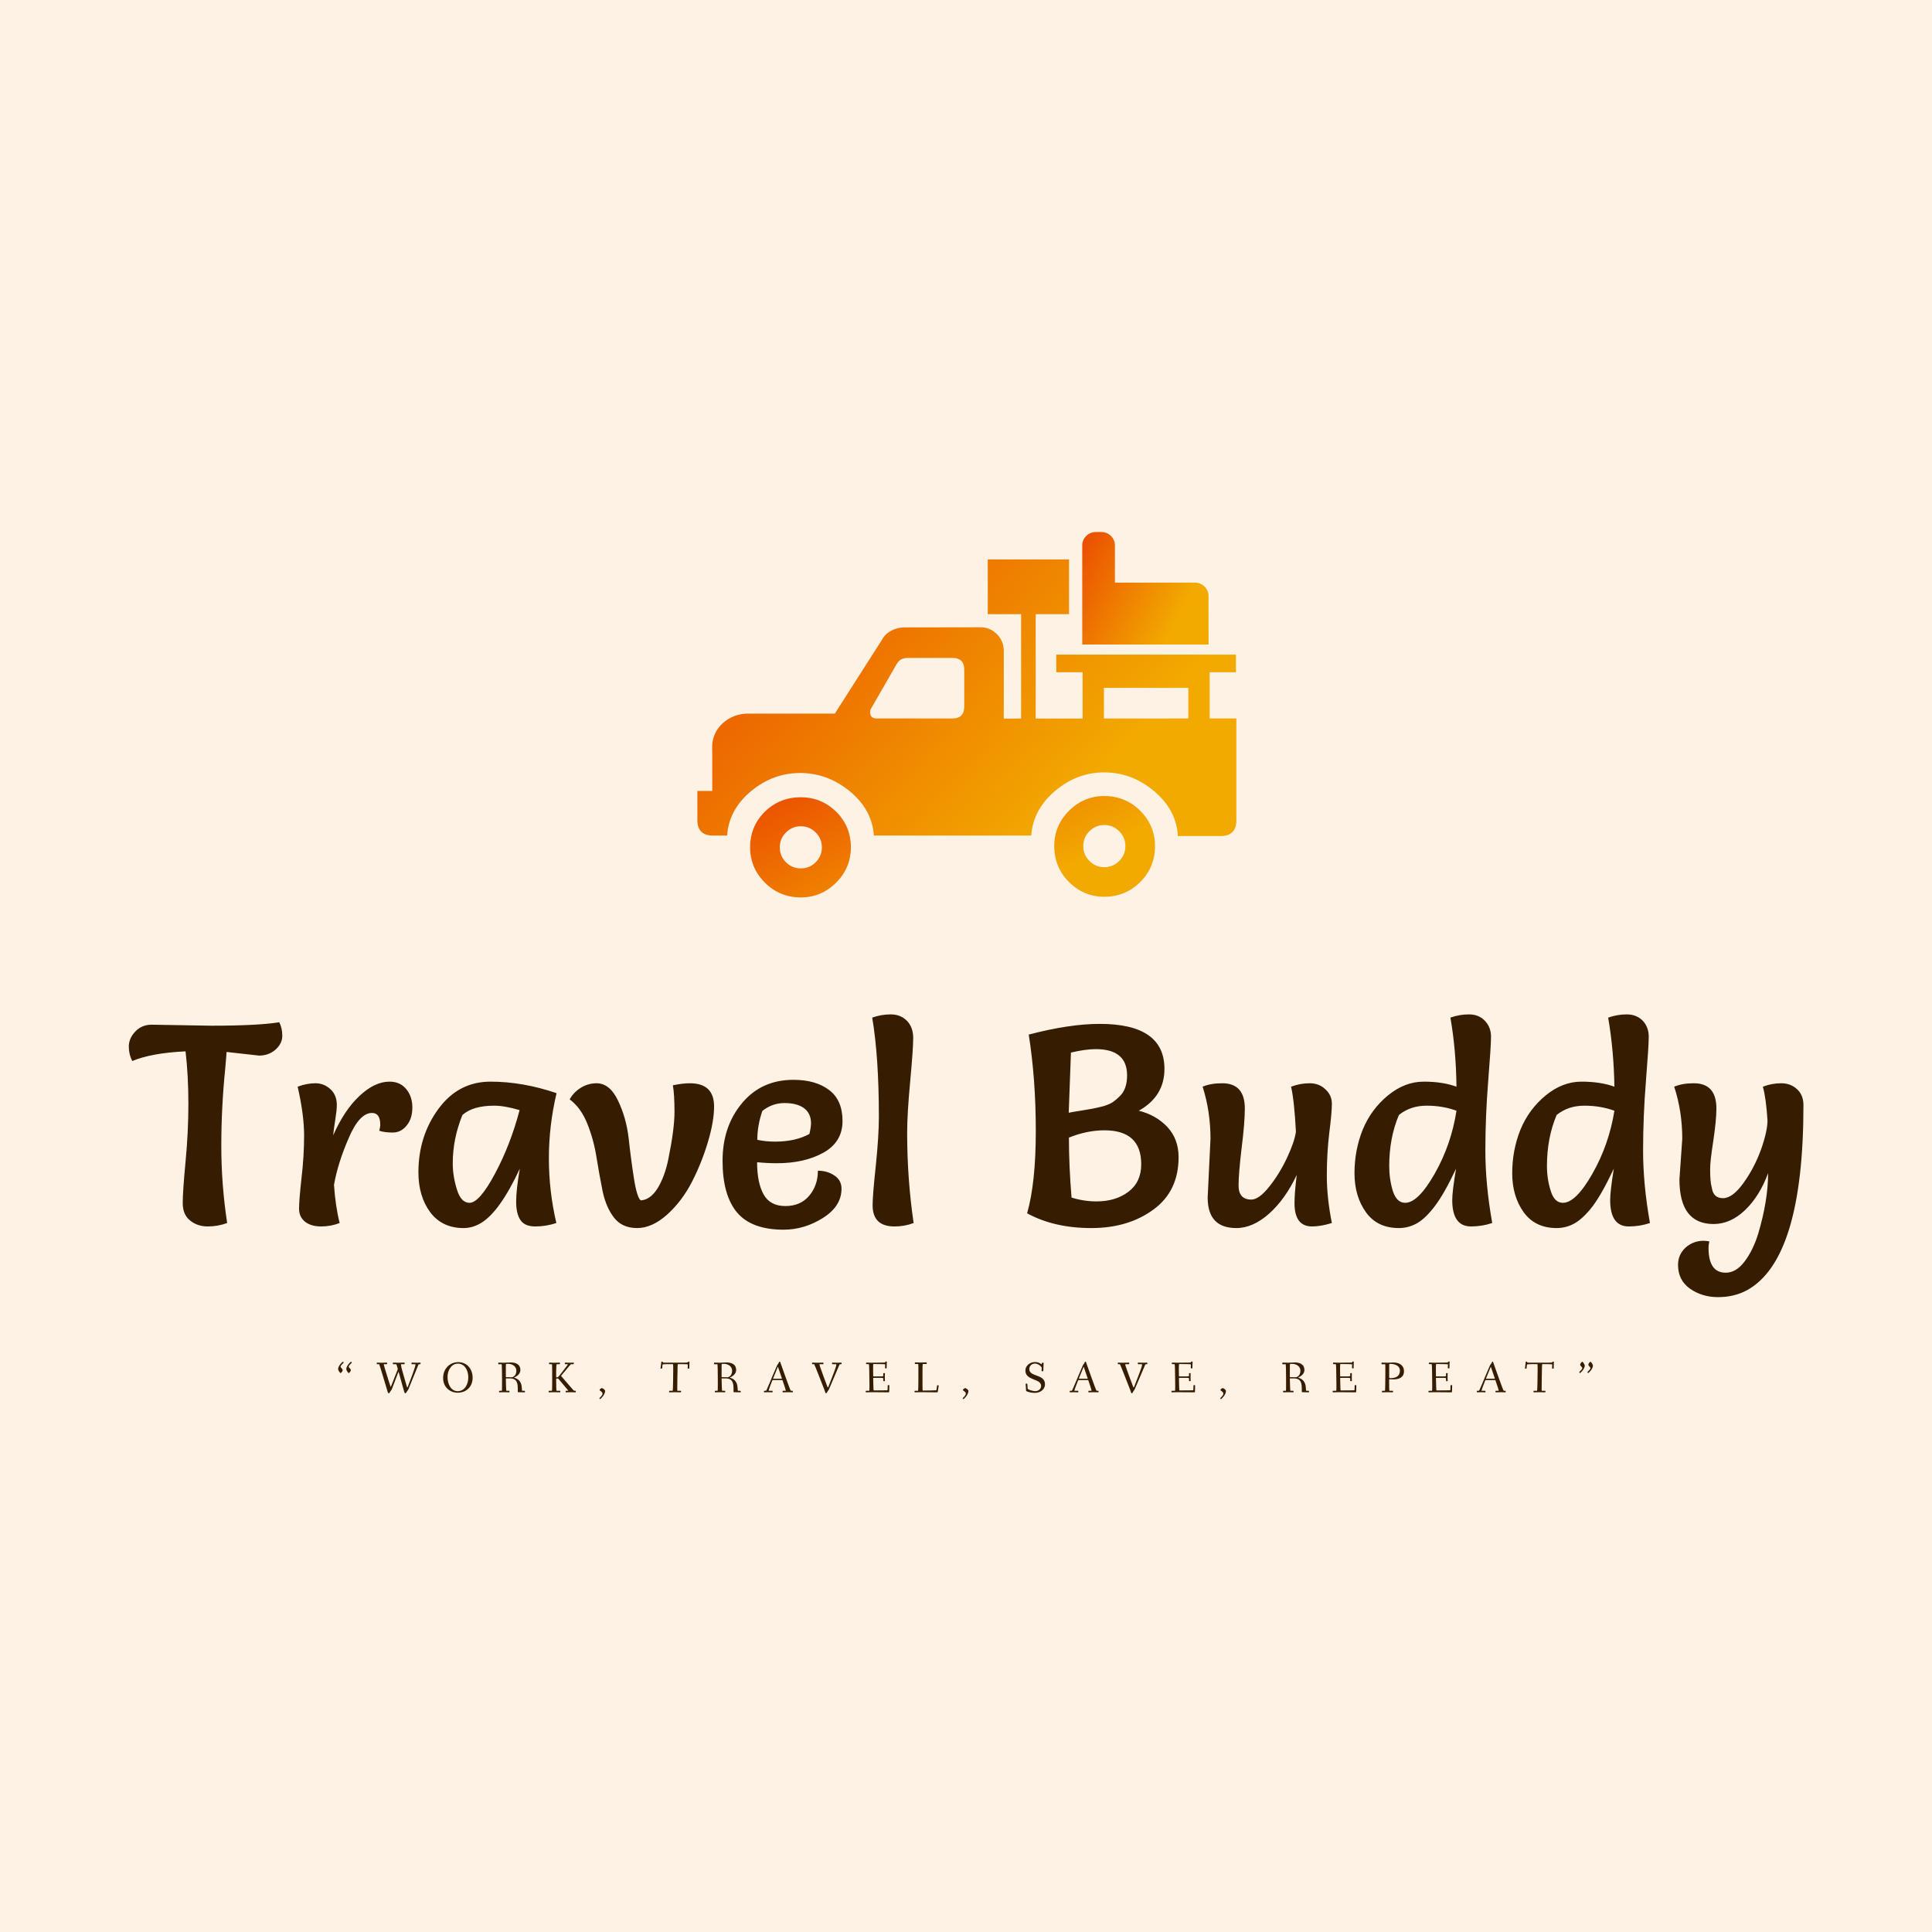 <svg data-v-fde0c5aa="" xmlns="http://www.w3.org/2000/svg" viewBox="0 0 300 300" class="iconAboveSlogan"><!----><defs data-v-fde0c5aa=""><!----></defs><rect data-v-fde0c5aa="" fill="#FEF2E5" x="0" y="0" width="300px" height="300px" class="logo-background-square"></rect><defs data-v-fde0c5aa=""><!----></defs><g data-v-fde0c5aa="" id="6413f501-a5b9-45ca-9326-205e8d7712f8" fill="#361C00" transform="matrix(3.136,0,0,3.136,19.781,147.667)"><path d="M1.20 3.65L1.20 3.65L4.16 3.70L4.16 3.70Q6.45 3.70 7.52 3.53L7.52 3.53L7.52 3.53Q7.67 3.82 7.67 4.20L7.67 4.20L7.67 4.20Q7.67 4.58 7.34 4.88L7.34 4.88L7.34 4.88Q7 5.18 6.52 5.18L6.52 5.18L4.91 5.00L4.91 5.00Q4.91 5.10 4.84 5.87L4.84 5.87L4.84 5.87Q4.65 7.76 4.65 9.66L4.65 9.66L4.65 9.66Q4.65 11.56 4.94 13.47L4.94 13.47L4.94 13.47Q4.48 13.64 3.98 13.64L3.98 13.64L3.98 13.64Q3.47 13.64 3.11 13.35L3.11 13.35L3.11 13.35Q2.74 13.06 2.74 12.48L2.74 12.48L2.74 12.48Q2.74 11.90 2.88 10.43L2.88 10.43L2.88 10.43Q3.02 8.96 3.02 7.57L3.02 7.57L3.02 7.57Q3.02 6.17 2.88 4.97L2.88 4.97L2.88 4.97Q1.19 5.05 0.24 5.45L0.24 5.45L0.24 5.45Q0.07 5.12 0.07 4.73L0.07 4.73L0.07 4.73Q0.07 4.33 0.39 3.99L0.39 3.99L0.39 3.99Q0.71 3.65 1.20 3.65ZM10.51 13.47L10.51 13.47Q10.08 13.64 9.59 13.64L9.59 13.64L9.59 13.64Q9.10 13.64 8.80 13.41L8.80 13.41L8.80 13.41Q8.50 13.17 8.50 12.76L8.50 12.76L8.50 12.76Q8.50 12.35 8.62 11.26L8.62 11.26L8.62 11.26Q8.75 10.16 8.75 9.14L8.75 9.14L8.75 9.14Q8.75 8.11 8.43 6.72L8.43 6.72L8.43 6.72Q8.88 6.55 9.31 6.55L9.31 6.55L9.31 6.55Q9.74 6.55 10.06 6.85L10.06 6.85L10.06 6.85Q10.37 7.14 10.37 7.63L10.37 7.63L10.37 7.63Q10.37 7.88 10.29 8.38L10.29 8.38L10.29 8.38Q10.21 8.88 10.19 9.13L10.19 9.13L10.19 9.13Q10.74 7.88 11.49 7.18L11.49 7.18L11.49 7.18Q12.24 6.47 12.98 6.47L12.98 6.47L12.98 6.47Q13.50 6.47 13.80 6.83L13.80 6.83L13.80 6.83Q14.11 7.20 14.11 7.75L14.11 7.75L14.11 7.75Q14.11 8.30 13.83 8.64L13.83 8.64L13.83 8.64Q13.55 8.99 13.14 8.99L13.14 8.99L13.14 8.99Q12.73 8.99 12.47 8.90L12.47 8.90L12.47 8.90Q12.52 8.74 12.52 8.60L12.52 8.60L12.52 8.60Q12.52 8.02 12.11 8.02L12.11 8.02L12.11 8.02Q11.49 8.02 10.96 9.26L10.96 9.26L10.96 9.26Q10.42 10.50 10.23 11.58L10.23 11.58L10.23 11.58Q10.30 12.63 10.51 13.47L10.51 13.47ZM21.25 7.04L21.25 7.04L21.25 7.04Q20.87 8.65 20.87 10.27L20.87 10.27L20.87 10.27Q20.87 11.89 21.24 13.47L21.24 13.47L21.24 13.47Q20.73 13.64 20.20 13.64L20.20 13.64L20.20 13.64Q19.67 13.64 19.46 13.32L19.46 13.32L19.46 13.32Q19.25 13.01 19.25 12.41L19.25 12.41L19.25 12.41Q19.25 11.82 19.43 10.78L19.43 10.78L19.43 10.78Q18.44 12.91 17.51 13.47L17.51 13.47L17.51 13.47Q17.09 13.72 16.65 13.72L16.65 13.72L16.65 13.72Q15.58 13.72 14.99 12.93L14.99 12.93L14.99 12.93Q14.41 12.14 14.41 10.96L14.41 10.96L14.41 10.96Q14.41 9.17 15.40 7.82L15.40 7.82L15.40 7.82Q16.39 6.47 17.98 6.47L17.98 6.47L17.98 6.47Q19.57 6.47 21.25 7.04ZM19.42 7.88L19.42 7.88L19.42 7.88Q18.68 7.66 18.16 7.66L18.16 7.66L18.16 7.66Q17.11 7.66 16.59 8.12L16.59 8.12L16.59 8.12Q16.11 9.30 16.11 10.51L16.11 10.51L16.11 10.51Q16.11 11.16 16.32 11.82L16.32 11.82L16.32 11.82Q16.52 12.47 16.94 12.47L16.94 12.47L16.94 12.47Q17.43 12.47 18.20 11.03L18.20 11.03L18.20 11.03Q18.97 9.59 19.42 7.88ZM27.96 11.42L27.96 11.42L27.96 11.42Q27.47 12.38 26.73 13.05L26.73 13.05L26.73 13.05Q25.98 13.72 25.24 13.72L25.24 13.72L25.24 13.72Q24.50 13.72 24.10 13.21L24.10 13.21L24.10 13.21Q23.70 12.70 23.53 11.89L23.53 11.89L23.53 11.89Q23.37 11.09 23.23 10.23L23.23 10.23L23.23 10.23Q23.10 9.38 22.78 8.57L22.78 8.57L22.78 8.57Q22.46 7.76 21.90 7.35L21.90 7.35L21.90 7.35Q22.08 7.01 22.44 6.78L22.44 6.78L22.44 6.78Q22.81 6.55 23.23 6.55L23.23 6.55L23.23 6.55Q23.88 6.55 24.29 7.40L24.29 7.40L24.29 7.40Q24.70 8.25 24.82 9.27L24.82 9.27L24.82 9.27Q24.93 10.29 25.08 11.25L25.08 11.25L25.08 11.25Q25.23 12.21 25.42 12.35L25.42 12.35L25.42 12.35Q25.90 12.32 26.26 11.74L26.26 11.74L26.26 11.74Q26.61 11.16 26.78 10.33L26.78 10.33L26.78 10.33Q27.09 8.82 27.09 7.97L27.09 7.97L27.09 7.97Q27.09 7.11 27.01 6.65L27.01 6.65L27.01 6.65Q27.50 6.55 27.85 6.55L27.85 6.55L27.85 6.55Q29.05 6.55 29.05 7.70L29.05 7.70L29.05 7.70Q29.05 8.43 28.75 9.44L28.75 9.44L28.75 9.44Q28.45 10.46 27.96 11.42ZM31.18 10.46L31.18 10.46L31.18 10.46Q31.18 11.47 31.50 12.05L31.50 12.05L31.50 12.05Q31.82 12.63 32.58 12.63L32.58 12.63L32.58 12.63Q33.33 12.63 33.76 12.12L33.76 12.12L33.76 12.12Q34.19 11.61 34.19 10.88L34.19 10.88L34.19 10.88Q34.66 10.88 35.01 11.12L35.01 11.12L35.01 11.12Q35.36 11.35 35.36 11.77L35.36 11.77L35.36 11.77Q35.36 12.64 34.44 13.22L34.44 13.22L34.44 13.22Q33.52 13.80 32.49 13.80L32.49 13.80L32.49 13.80Q30.90 13.80 30.18 12.94L30.18 12.94L30.18 12.94Q29.47 12.08 29.47 10.39L29.47 10.39L29.47 10.39Q29.47 8.69 30.43 7.54L30.43 7.54L30.43 7.54Q31.39 6.38 32.98 6.38L32.98 6.38L32.98 6.38Q34.08 6.38 34.74 6.88L34.74 6.88L34.74 6.88Q35.41 7.38 35.41 8.42L35.41 8.42L35.41 8.42Q35.41 9.46 34.46 9.99L34.46 9.99L34.46 9.99Q33.52 10.51 32.16 10.51L32.16 10.51L32.16 10.51Q31.68 10.51 31.18 10.46ZM31.19 9.35L31.19 9.35L31.19 9.35Q31.61 9.44 32.07 9.44L32.07 9.44L32.07 9.44Q33.08 9.44 33.77 9.06L33.77 9.06L33.77 9.06Q33.85 8.72 33.85 8.53L33.85 8.53L33.85 8.53Q33.85 8.04 33.50 7.78L33.50 7.78L33.50 7.78Q33.15 7.53 32.54 7.53L32.54 7.53L32.54 7.53Q31.93 7.53 31.44 7.92L31.44 7.92L31.44 7.92Q31.19 8.65 31.19 9.35ZM36.88 3.30L36.88 3.30L36.88 3.30Q37.32 3.14 37.80 3.14L37.80 3.14L37.80 3.14Q38.28 3.14 38.59 3.45L38.59 3.45L38.59 3.45Q38.91 3.77 38.91 4.31L38.91 4.31L38.91 4.31Q38.91 4.84 38.76 6.46L38.76 6.46L38.76 6.46Q38.61 8.08 38.61 9.00L38.61 9.00L38.61 9.00Q38.61 11.28 38.93 13.47L38.93 13.47L38.93 13.47Q38.49 13.64 37.98 13.64L37.98 13.64L37.98 13.64Q36.90 13.64 36.90 12.59L36.90 12.59L36.90 12.59Q36.90 12.08 37.06 10.61L37.06 10.61L37.06 10.61Q37.21 9.13 37.21 8.23L37.21 8.23L37.21 8.23Q37.21 5.25 36.88 3.30ZM44.63 4.14L44.63 4.14L44.63 4.14Q46.65 3.61 48.15 3.61L48.15 3.61L48.15 3.61Q51.35 3.61 51.35 5.84L51.35 5.84L51.35 5.84Q51.35 7.20 50.08 7.91L50.08 7.91L50.08 7.91Q50.93 8.12 51.49 8.71L51.49 8.71L51.49 8.71Q52.05 9.31 52.05 10.21L52.05 10.21L52.05 10.21Q52.05 11.89 50.81 12.80L50.81 12.80L50.81 12.80Q49.56 13.72 47.73 13.72L47.73 13.72L47.73 13.72Q45.89 13.72 44.55 12.99L44.55 12.99L44.55 12.99Q44.98 11.48 44.98 8.91L44.98 8.91L44.98 8.91Q44.98 6.34 44.63 4.14ZM46.75 12.21L46.75 12.21L46.75 12.21Q47.36 12.40 47.98 12.40L47.98 12.40L47.98 12.40Q48.94 12.40 49.57 11.92L49.57 11.92L49.57 11.92Q50.20 11.44 50.20 10.56L50.20 10.56L50.20 10.56Q50.20 8.88 48.38 8.88L48.38 8.88L48.38 8.88Q47.52 8.88 46.62 9.24L46.62 9.24L46.62 9.24Q46.62 10.65 46.75 12.21ZM46.61 8.01L46.61 8.01L46.61 8.01Q46.80 7.97 47.19 7.91L47.19 7.91L47.19 7.91Q47.57 7.85 47.78 7.81L47.78 7.81L47.78 7.81Q47.99 7.77 48.31 7.69L48.31 7.69L48.31 7.69Q48.62 7.60 48.80 7.48L48.80 7.48L48.80 7.48Q48.97 7.36 49.15 7.18L49.15 7.18L49.15 7.18Q49.50 6.83 49.50 6.16L49.50 6.16L49.50 6.16Q49.50 4.86 47.95 4.86L47.95 4.86L47.95 4.86Q47.45 4.86 46.72 5.03L46.72 5.03L46.72 5.03Q46.61 7.90 46.61 8.01ZM53.49 12.21L53.49 12.21L53.63 9.30L53.63 9.30Q53.63 7.94 53.24 6.72L53.24 6.72L53.24 6.72Q53.63 6.55 54.21 6.55L54.21 6.55L54.21 6.55Q55.33 6.55 55.33 7.80L55.33 7.80L55.33 7.80Q55.33 8.50 55.17 9.77L55.17 9.77L55.17 9.77Q55.02 11.03 55.02 11.61L55.02 11.61L55.02 11.61Q55.02 12.31 55.65 12.31L55.65 12.31L55.65 12.31Q56.03 12.31 56.54 11.67L56.54 11.67L56.54 11.67Q57.05 11.03 57.42 10.24L57.42 10.24L57.42 10.24Q57.79 9.45 57.86 8.95L57.86 8.95L57.86 8.95Q57.78 7.41 57.62 6.72L57.62 6.72L57.62 6.72Q58.07 6.55 58.54 6.55L58.54 6.55L58.54 6.55Q59.01 6.55 59.32 6.85L59.32 6.85L59.32 6.85Q59.64 7.14 59.64 7.57L59.64 7.57L59.64 7.57Q59.64 8.01 59.51 9.02L59.51 9.02L59.51 9.02Q59.39 10.02 59.39 11.12L59.39 11.12L59.39 11.12Q59.39 12.22 59.64 13.47L59.64 13.47L59.64 13.47Q59.09 13.64 58.66 13.64L58.66 13.64L58.66 13.64Q57.79 13.64 57.79 12.49L57.79 12.49L57.79 12.49Q57.79 11.98 57.90 11.09L57.90 11.09L57.90 11.09Q57.34 12.28 56.54 13.00L56.54 13.00L56.54 13.00Q55.73 13.72 54.91 13.72L54.91 13.72L54.91 13.72Q53.49 13.72 53.49 12.21ZM65.51 3.30L65.51 3.30L65.51 3.30Q65.95 3.14 66.43 3.14L66.43 3.14L66.43 3.14Q66.91 3.14 67.21 3.45L67.21 3.45L67.21 3.45Q67.52 3.77 67.52 4.24L67.52 4.24L67.52 4.24Q67.52 4.70 67.38 6.45L67.38 6.45L67.38 6.45Q67.24 8.19 67.24 9.88L67.24 9.88L67.24 9.88Q67.24 11.56 67.58 13.47L67.58 13.47L67.58 13.47Q67.07 13.64 66.53 13.64L66.53 13.64L66.53 13.64Q65.60 13.64 65.60 12.33L65.60 12.33L65.60 12.33Q65.60 11.90 65.79 10.78L65.79 10.78L65.79 10.78Q65.20 12.03 64.74 12.63L64.74 12.63L64.74 12.63Q64.29 13.23 63.86 13.48L63.86 13.48L63.86 13.48Q63.43 13.72 62.96 13.72L62.96 13.72L62.96 13.72Q61.89 13.72 61.33 12.94L61.33 12.94L61.33 12.94Q60.76 12.15 60.76 11.00L60.76 11.00L60.76 11.00Q60.76 9.86 61.17 8.84L61.17 8.84L61.17 8.84Q61.59 7.83 62.42 7.15L62.42 7.15L62.42 7.15Q63.25 6.47 64.19 6.47L64.19 6.47L64.19 6.47Q65.13 6.47 65.81 6.72L65.81 6.72L65.81 6.72Q65.79 4.91 65.51 3.30ZM65.81 7.91L65.81 7.91L65.81 7.91Q65.13 7.66 64.33 7.66L64.33 7.66L64.33 7.66Q63.53 7.66 62.96 8.12L62.96 8.12L62.96 8.12Q62.48 9.25 62.48 10.65L62.48 10.65L62.48 10.65Q62.48 11.30 62.66 11.89L62.66 11.89L62.66 11.89Q62.85 12.47 63.27 12.47L63.27 12.47L63.27 12.47Q63.91 12.47 64.73 11.03L64.73 11.03L64.73 11.03Q65.55 9.59 65.81 7.91ZM73.32 3.30L73.32 3.30L73.32 3.30Q73.77 3.14 74.24 3.14L74.24 3.14L74.24 3.14Q74.72 3.14 75.03 3.45L75.03 3.45L75.03 3.45Q75.33 3.77 75.33 4.24L75.33 4.24L75.33 4.24Q75.33 4.70 75.19 6.45L75.19 6.45L75.19 6.45Q75.05 8.19 75.05 9.88L75.05 9.88L75.05 9.88Q75.05 11.56 75.39 13.47L75.39 13.47L75.39 13.47Q74.89 13.64 74.34 13.64L74.34 13.64L74.34 13.64Q73.42 13.64 73.42 12.33L73.42 12.33L73.42 12.33Q73.42 11.90 73.60 10.78L73.60 10.78L73.60 10.78Q73.01 12.03 72.56 12.63L72.56 12.63L72.56 12.63Q72.10 13.23 71.67 13.48L71.67 13.48L71.67 13.48Q71.25 13.72 70.77 13.72L70.77 13.72L70.77 13.72Q69.71 13.72 69.14 12.94L69.14 12.94L69.14 12.94Q68.57 12.15 68.57 11.00L68.57 11.00L68.57 11.00Q68.57 9.86 68.98 8.84L68.98 8.84L68.98 8.84Q69.40 7.83 70.23 7.15L70.23 7.15L70.23 7.15Q71.06 6.47 72.00 6.47L72.00 6.47L72.00 6.47Q72.94 6.47 73.63 6.72L73.63 6.72L73.63 6.72Q73.60 4.91 73.32 3.30ZM73.63 7.91L73.63 7.91L73.63 7.91Q72.94 7.66 72.14 7.66L72.14 7.66L72.14 7.66Q71.34 7.66 70.77 8.12L70.77 8.12L70.77 8.12Q70.29 9.25 70.29 10.65L70.29 10.65L70.29 10.65Q70.29 11.30 70.48 11.89L70.48 11.89L70.48 11.89Q70.66 12.47 71.08 12.47L71.08 12.47L71.08 12.47Q71.72 12.47 72.54 11.03L72.54 11.03L72.54 11.03Q73.36 9.59 73.63 7.91ZM76.85 11.31L76.85 11.31L76.99 9.30L76.99 9.30Q76.99 7.94 76.59 6.72L76.59 6.72L76.59 6.72Q76.99 6.55 77.56 6.55L77.56 6.55L77.56 6.55Q78.68 6.55 78.68 7.80L78.68 7.80L78.68 7.80Q78.68 8.36 78.53 9.38L78.53 9.38L78.53 9.38Q78.37 10.40 78.37 10.79L78.37 10.79L78.37 10.79Q78.37 11.17 78.39 11.35L78.39 11.35L78.39 11.35Q78.40 11.52 78.46 11.76L78.46 11.76L78.46 11.76Q78.54 12.24 79.01 12.24L79.01 12.24L79.01 12.24Q79.48 12.24 80.02 11.49L80.02 11.49L80.02 11.49Q80.56 10.74 80.89 9.83L80.89 9.83L80.89 9.83Q81.21 8.92 81.21 8.39L81.21 8.39L81.21 8.39Q81.14 7.28 80.98 6.72L80.98 6.72L80.98 6.72Q81.42 6.55 81.89 6.55L81.89 6.55L81.89 6.55Q82.36 6.55 82.68 6.85L82.68 6.85L82.68 6.85Q82.99 7.14 82.99 7.63L82.99 7.63L82.99 7.63Q82.99 15.27 80.19 16.80L80.19 16.80L80.19 16.80Q79.56 17.14 78.76 17.14L78.76 17.14L78.76 17.14Q77.97 17.14 77.37 16.72L77.37 16.72L77.37 16.72Q76.78 16.30 76.78 15.54L76.78 15.54L76.78 15.54Q76.78 15.04 77.15 14.69L77.15 14.69L77.15 14.69Q77.53 14.35 78.05 14.35L78.05 14.35L78.05 14.35Q78.16 14.35 78.33 14.38L78.33 14.38L78.33 14.38Q78.29 14.56 78.29 14.70L78.29 14.70L78.29 14.70Q78.29 15.93 79.14 15.93L79.14 15.93L79.14 15.93Q79.66 15.93 80.08 15.37L80.08 15.37L80.08 15.37Q80.50 14.81 80.75 14.00L80.75 14.00L80.75 14.00Q81.24 12.35 81.24 11.00L81.24 11.00L81.24 11.00Q80.82 12.14 80.10 12.83L80.10 12.83L80.10 12.83Q79.38 13.52 78.54 13.52L78.54 13.52L78.54 13.52Q76.85 13.52 76.85 11.31Z"></path></g><defs data-v-fde0c5aa=""><linearGradient data-v-fde0c5aa="" gradientTransform="rotate(25)" id="76093307-dd99-48c7-aa1e-ec0ce1c0ceda" x1="0%" y1="0%" x2="100%" y2="0%"><stop data-v-fde0c5aa="" offset="0%" stop-color="#EB4C00" stop-opacity="1"></stop><stop data-v-fde0c5aa="" offset="100%" stop-color="#F2A900" stop-opacity="1"></stop></linearGradient></defs><g data-v-fde0c5aa="" id="2300d1ab-e566-49b0-931c-96752441fc39" stroke="none" fill="url(#76093307-dd99-48c7-aa1e-ec0ce1c0ceda)" transform="matrix(0.837,0,0,0.837,397.889,-158.62)"><path d="M-263.837 339.924c-1.815-1.815-4.061-2.736-6.664-2.736-2.531 0-4.735.921-6.554 2.736-1.819 1.811-2.738 4.012-2.738 6.554 0 2.614.919 4.856 2.738 6.667 1.818 1.811 4.022 2.732 6.554 2.732 2.604 0 4.849-.922 6.664-2.732 1.818-1.811 2.738-4.053 2.738-6.667 0-2.542-.92-4.744-2.738-6.554zm-3.905 9.31c-.77.768-1.687 1.152-2.759 1.152s-1.995-.385-2.762-1.152c-.766-.766-1.146-1.682-1.146-2.757 0-1.065.381-1.99 1.146-2.758.767-.761 1.689-1.152 2.762-1.152s1.989.392 2.759 1.152c.768.768 1.146 1.692 1.146 2.758-.001 1.076-.379 1.992-1.146 2.757zM-320.26 340.088c-1.811-1.774-4.013-2.675-6.547-2.675-2.605 0-4.848.9-6.669 2.675-1.816 1.791-2.74 4.013-2.74 6.61 0 2.536.921 4.744 2.74 6.555 1.816 1.82 4.059 2.747 6.669 2.747 2.534 0 4.741-.927 6.551-2.742 1.816-1.815 2.737-4.018 2.737-6.56 0-2.597-.92-4.825-2.741-6.61zm-3.791 9.385c-.762.766-1.683 1.137-2.755 1.137-1.075 0-1.993-.371-2.759-1.137-.767-.772-1.148-1.688-1.148-2.774 0-1.063.381-1.979 1.148-2.747.766-.766 1.685-1.157 2.759-1.157 1.073 0 1.994.392 2.755 1.157.767.768 1.149 1.684 1.149 2.747 0 1.085-.383 2.001-1.149 2.774z"></path><path d="M-250.958 322.794v-8.57h4.867v-3.273h-33.327v3.273h4.883v8.588l-8.695.005v-19.362h6.184v-10.166h-15.078v10.166h6.183v19.363l-3.212.003v-12.74c-.052-1.138-.463-2.109-1.261-2.908-.854-.864-1.865-1.292-3.035-1.292l-14.178.023c-1.536 0-3.292.771-4.062 2.197l-8.807 13.792h-16.094c-3.681 0-6.665 2.742-6.665 6.133v.982h.015V336.246H-346v5.405c0 1.909.96 2.871 2.876 2.871h2.641c.229-3.215 1.708-5.957 4.424-8.221 2.722-2.252 5.764-3.384 9.136-3.384 3.37 0 6.433 1.132 9.194 3.384 2.757 2.264 4.249 5.006 4.48 8.221h29.189c.227-3.215 1.706-5.979 4.42-8.276 2.723-2.301 5.764-3.442 9.138-3.442 3.371 0 6.433 1.142 9.192 3.442 2.659 2.217 4.128 4.87 4.436 7.938v.365l.008.062h7.941c1.942 0 2.917-.976 2.917-2.915v-18.903l-4.95.001zm-45.535-2.183c0 1.456-.726 2.187-2.187 2.187h-14.075c-.791 0-1.191-.396-1.191-1.184 0-.277.069-.498.198-.693l4.769-8.293c.514-.818 1.178-1.062 2.099-1.062h8.2c1.461 0 2.187.73 2.187 2.184v6.861zm41.572 2.187l-15.651.01v-5.682h15.651v5.672z"></path><path d="M-251.173 300.078c0-1.371-1.128-2.481-2.518-2.481H-254.727l-13.807.001v-6.91c0-1.372-1.127-2.48-2.518-2.48h-1.027c-1.39 0-2.518 1.109-2.518 2.48l.003 18.395h23.433l-.012-9.005z"></path></g><defs data-v-fde0c5aa=""><!----></defs><g data-v-fde0c5aa="" id="d5dd05da-91e5-4cc1-a93e-5e8801bbf47b" fill="#361C00" transform="matrix(0.49,0,0,0.49,52.314,209.988)"><path d="M0.38 5.32C0.38 5.68 0.98 6.57 1.13 6.57C1.37 6.57 1.83 5.95 1.83 5.64C1.83 5.24 1.16 4.87 1.16 4.55C1.16 4.12 2.14 3.33 2.14 3.28C2.14 3.15 1.95 2.98 1.88 2.98C1.74 2.98 0.38 4.30 0.38 5.32ZM2.97 5.32C2.97 5.68 3.57 6.57 3.72 6.57C3.96 6.57 4.42 5.95 4.42 5.64C4.42 5.24 3.75 4.87 3.75 4.55C3.75 4.12 4.73 3.33 4.73 3.28C4.73 3.15 4.54 2.98 4.47 2.98C4.33 2.98 2.97 4.30 2.97 5.32ZM12.61 3.51C12.61 3.75 12.73 3.77 12.89 3.77L13.40 3.77C13.48 3.77 15.62 10.99 15.65 11.07C16.00 12.14 16.11 12.99 16.42 12.99C16.65 12.99 16.74 12.67 17.02 12.26C17.18 12.05 17.28 12.01 17.42 11.66L19.40 6.45C19.47 6.29 19.50 6.20 19.53 6.20C19.56 6.20 19.59 6.29 19.63 6.45C20.23 8.51 20.90 11.03 20.92 11.07C21.27 12.14 21.38 12.99 21.69 12.99C21.91 12.99 22.01 12.67 22.29 12.26C22.44 12.05 22.54 12.01 22.68 11.66L25.77 4.06C25.87 3.81 25.87 3.77 26.24 3.77C26.47 3.77 26.53 3.71 26.53 3.53C26.53 3.32 26.49 3.26 26.29 3.26C26.15 3.26 25.84 3.30 25.34 3.30C24.60 3.30 24.09 3.26 23.90 3.26C23.72 3.26 23.62 3.28 23.62 3.51C23.62 3.75 23.73 3.77 23.90 3.77L24.81 3.77C24.88 3.77 24.89 3.81 24.89 3.95C24.89 4.63 23.30 8.72 22.58 10.63C22.44 10.99 22.37 11.17 22.33 11.17C22.27 11.17 22.22 10.99 22.09 10.60C22.01 10.30 21.08 7.18 20.55 5.22C20.51 5.05 20.30 4.17 20.30 3.85C20.30 3.81 20.30 3.79 20.31 3.77L21.20 3.77C21.38 3.77 21.48 3.75 21.48 3.56C21.48 3.32 21.43 3.26 21.24 3.26C20.92 3.26 19.98 3.30 19.56 3.30C19.14 3.30 18.23 3.26 18.00 3.26C17.82 3.26 17.72 3.28 17.72 3.51C17.72 3.75 17.84 3.77 18.00 3.77L18.80 3.77C18.84 3.77 19.03 4.27 19.18 4.83C19.24 5.05 19.28 5.15 19.28 5.25C19.28 5.31 19.28 5.38 19.24 5.49L17.23 10.60C17.14 10.82 17.11 10.95 17.07 10.95C17.02 10.95 17.00 10.84 16.91 10.60C16.83 10.32 15.82 7.27 15.22 5.22C15.18 5.08 14.85 3.96 14.84 3.85C14.85 3.77 14.90 3.77 14.94 3.77L15.64 3.77C15.86 3.77 15.93 3.75 15.93 3.56C15.93 3.32 15.89 3.26 15.69 3.26C15.37 3.26 14.66 3.30 14.24 3.30C13.82 3.30 13.12 3.26 12.89 3.26C12.71 3.26 12.61 3.28 12.61 3.51ZM33.66 8.15C33.66 11.17 35.99 12.80 38.25 12.80C41.03 12.80 43.01 10.89 43.01 8.06C43.01 5.33 41.26 3.11 38.46 3.11C35.85 3.11 33.66 5.10 33.66 8.15ZM35.06 7.77C35.06 5.64 36.34 3.58 38.32 3.58C40.56 3.58 41.64 5.81 41.64 7.94C41.64 10.08 40.53 12.32 38.26 12.32C36.27 12.32 35.06 10.28 35.06 7.77ZM51.11 3.51C51.11 3.72 51.18 3.79 51.38 3.79L52.19 3.77C52.29 3.77 52.33 6.61 52.33 8.55L52.33 10.42C52.33 11.30 52.32 12.18 52.28 12.18L51.67 12.18C51.45 12.18 51.38 12.19 51.38 12.39C51.38 12.63 51.42 12.68 51.62 12.68C51.74 12.68 52.57 12.64 52.99 12.64C53.41 12.64 54.18 12.68 54.50 12.68C54.67 12.68 54.70 12.61 54.70 12.40C54.70 12.24 54.67 12.18 54.50 12.18L53.69 12.18C53.62 12.18 53.54 9.18 53.54 8.37C53.54 8.30 53.54 8.26 53.65 8.26C54.04 8.26 54.64 8.27 54.94 8.27C57.18 8.32 57.32 10.00 57.32 11.68L57.32 12.49C57.32 12.61 57.37 12.64 57.47 12.64C57.47 12.64 58.91 12.68 59.39 12.68C59.56 12.68 59.61 12.64 59.61 12.53C59.61 12.24 59.56 12.18 59.40 12.18L58.76 12.18C58.66 12.18 58.63 12.14 58.60 11.31C58.52 8.99 57.15 8.34 56.24 8.05C56.10 8.01 56.13 8.01 56.24 7.95C56.83 7.69 58.14 6.94 58.14 5.63C58.14 3.63 56.45 3.21 55.05 3.21C54.73 3.21 53.44 3.29 53.02 3.29C52.60 3.29 51.62 3.26 51.39 3.26C51.21 3.26 51.11 3.28 51.11 3.51ZM53.54 7.80L53.54 4.40C53.54 4.05 53.56 3.68 53.61 3.68C53.82 3.65 54.10 3.65 54.32 3.65C55.62 3.65 56.87 4.47 56.87 5.82C56.87 6.99 56.32 7.57 55.66 7.88C55.62 7.90 55.58 7.90 55.51 7.90C55.03 7.88 54.32 7.88 53.72 7.87C53.55 7.87 53.54 7.85 53.54 7.80ZM67.09 12.39C67.09 12.63 67.10 12.68 67.30 12.68C67.62 12.68 68.52 12.64 68.94 12.64C69.36 12.64 70.31 12.68 70.63 12.68C70.80 12.68 70.81 12.61 70.81 12.40C70.81 12.24 70.78 12.18 70.62 12.18L69.61 12.18C69.51 12.18 69.48 10.12 69.48 8.46C69.48 8.30 69.48 8.30 69.65 8.30L69.92 8.30C70.13 8.30 70.13 8.32 70.20 8.40L73.23 12.00C73.33 12.11 73.40 12.18 73.19 12.18L72.73 12.18C72.55 12.18 72.48 12.19 72.48 12.39C72.48 12.63 72.48 12.68 72.67 12.68C73.00 12.68 73.70 12.64 74.12 12.64C74.54 12.64 75.22 12.68 75.54 12.68C75.71 12.68 75.71 12.61 75.71 12.40C75.71 12.24 75.71 12.18 75.54 12.18L75.32 12.18C75.14 12.18 75.04 12.10 74.91 11.96L71.15 7.62C71.01 7.45 70.98 7.50 71.11 7.36C71.55 6.83 74.09 3.77 74.16 3.77L74.83 3.77C75.05 3.77 75.08 3.75 75.08 3.56C75.08 3.32 75.08 3.26 74.89 3.26C74.69 3.26 74.24 3.30 73.72 3.30C73.19 3.30 72.72 3.26 72.49 3.26C72.31 3.26 72.21 3.28 72.21 3.51C72.21 3.75 72.32 3.77 72.49 3.77L73.05 3.77C73.22 3.77 73.22 3.84 73.11 3.99C72.58 4.66 70.22 7.92 69.93 7.92L69.62 7.92C69.48 7.92 69.48 7.88 69.48 7.69L69.48 5.94C69.48 5.21 69.55 3.77 69.65 3.77L70.42 3.77C70.64 3.77 70.69 3.75 70.69 3.56C70.69 3.32 70.67 3.26 70.48 3.26C70.15 3.26 69.38 3.30 68.96 3.30C68.38 3.30 67.72 3.26 67.49 3.26C67.31 3.26 67.21 3.28 67.21 3.51C67.21 3.75 67.33 3.77 67.49 3.77L68.14 3.77C68.19 3.77 68.22 4.86 68.22 5.78L68.22 9.84C68.22 11.00 68.21 12.18 68.12 12.18L67.38 12.18C67.16 12.18 67.09 12.19 67.09 12.39ZM83.19 14.55C83.19 14.64 83.26 14.83 83.38 14.83C83.55 14.83 84.99 13.45 84.99 12.25C84.99 11.86 84.21 11.33 83.96 11.33C83.86 11.33 83.24 11.66 83.24 11.93C83.24 12.21 84.17 12.45 84.17 13.08C84.17 13.78 83.19 14.42 83.19 14.55ZM102.56 5.01C102.56 5.17 102.75 5.17 102.87 5.17C103.03 5.17 103.07 5.15 103.08 4.97L103.19 3.89C103.21 3.81 103.75 3.75 104.51 3.75L106.50 3.75C106.55 3.75 106.58 4.35 106.58 4.97C106.58 6.43 106.53 12.18 106.40 12.18L105.53 12.18C105.31 12.18 105.27 12.19 105.27 12.39C105.27 12.63 105.28 12.68 105.48 12.68C105.80 12.68 106.78 12.64 107.20 12.64C107.62 12.64 108.56 12.68 108.88 12.68C109.05 12.68 109.07 12.61 109.07 12.40C109.07 12.24 109.05 12.18 108.88 12.18L107.88 12.18C107.86 12.18 107.86 11.76 107.86 11.31C107.86 9.56 107.94 5.96 107.94 5.92C107.95 5.18 107.95 3.75 108.05 3.75L109.66 3.75C110.38 3.75 111.20 3.78 111.20 3.85C111.20 3.99 111.16 4.90 111.16 4.97C111.16 5.12 111.23 5.17 111.41 5.17C111.61 5.17 111.68 5.17 111.68 5.03C111.68 3.93 111.73 3.40 111.73 3.14C111.73 2.94 111.65 2.94 111.45 2.94C111.30 2.94 111.24 2.98 111.23 3.16C111.23 3.23 110.59 3.28 109.75 3.28L104.75 3.28C104.09 3.28 103.28 3.28 103.28 3.21L103.28 3.07C103.28 2.94 103.15 2.94 103.05 2.94C102.83 2.94 102.80 3.00 102.79 3.19C102.73 3.89 102.56 4.97 102.56 5.01ZM119.49 3.51C119.49 3.72 119.56 3.79 119.76 3.79L120.57 3.77C120.67 3.77 120.71 6.61 120.71 8.55L120.71 10.42C120.71 11.30 120.69 12.18 120.65 12.18L120.05 12.18C119.83 12.18 119.76 12.19 119.76 12.39C119.76 12.63 119.80 12.68 119.99 12.68C120.12 12.68 120.95 12.64 121.37 12.64C121.79 12.64 122.56 12.68 122.88 12.68C123.05 12.68 123.07 12.61 123.07 12.40C123.07 12.24 123.05 12.18 122.88 12.18L122.07 12.18C122.00 12.18 121.91 9.18 121.91 8.37C121.91 8.30 121.91 8.26 122.02 8.26C122.42 8.26 123.02 8.27 123.31 8.27C125.55 8.32 125.69 10.00 125.69 11.68L125.69 12.49C125.69 12.61 125.75 12.64 125.85 12.64C125.85 12.64 127.29 12.68 127.76 12.68C127.93 12.68 127.99 12.64 127.99 12.53C127.99 12.24 127.93 12.18 127.78 12.18L127.13 12.18C127.04 12.18 127.01 12.14 126.98 11.31C126.90 8.99 125.52 8.34 124.61 8.05C124.47 8.01 124.50 8.01 124.61 7.95C125.20 7.69 126.52 6.94 126.52 5.63C126.52 3.63 124.82 3.21 123.42 3.21C123.10 3.21 121.81 3.29 121.39 3.29C120.97 3.29 119.99 3.26 119.77 3.26C119.59 3.26 119.49 3.28 119.49 3.51ZM121.91 7.80L121.91 4.40C121.91 4.05 121.94 3.68 121.98 3.68C122.19 3.65 122.47 3.65 122.70 3.65C124.00 3.65 125.24 4.47 125.24 5.82C125.24 6.99 124.70 7.57 124.04 7.88C124.00 7.90 123.96 7.90 123.89 7.90C123.41 7.88 122.70 7.88 122.09 7.87C121.93 7.87 121.91 7.85 121.91 7.80ZM135.32 12.39C135.32 12.63 135.32 12.68 135.52 12.68C135.69 12.68 136.01 12.64 136.58 12.64C137.20 12.64 137.75 12.68 137.90 12.68C138.07 12.68 138.07 12.61 138.07 12.40C138.07 12.24 138.07 12.18 137.90 12.18L136.82 12.18C136.82 12.18 136.81 12.18 136.81 12.17C136.82 11.87 137.59 9.90 137.94 9.02C138.01 8.83 138.03 8.79 138.24 8.79L141.06 8.79C141.20 8.79 141.20 8.81 141.27 9.03C141.54 9.77 142.25 11.89 142.25 12.17C142.25 12.18 142.24 12.18 142.24 12.18L141.47 12.18C141.25 12.18 141.23 12.19 141.23 12.39C141.23 12.63 141.25 12.68 141.41 12.68C141.74 12.68 142.60 12.64 143.02 12.64C143.44 12.64 144.12 12.68 144.33 12.68C144.47 12.68 144.48 12.61 144.48 12.40C144.48 12.24 144.47 12.18 144.33 12.18L143.84 12.18C143.74 12.18 142.72 9.34 142.16 7.78L140.48 3.07C140.46 3.00 140.39 2.94 140.31 2.94C140.18 2.94 140.08 3.16 140.00 3.35C139.85 3.71 139.61 3.84 139.50 4.13L138.01 7.57C137.83 8.01 136.12 12.18 136.00 12.18L135.58 12.18C135.35 12.18 135.32 12.19 135.32 12.39ZM138.22 8.33C138.22 8.30 138.25 8.23 138.29 8.13L139.66 4.77C139.71 4.66 139.73 4.61 139.76 4.61C139.78 4.61 139.79 4.63 139.83 4.77L140.99 8.18C141.02 8.25 141.04 8.29 141.04 8.32C141.04 8.36 141.01 8.37 140.91 8.37L138.40 8.37C138.22 8.37 138.22 8.34 138.22 8.33ZM150.56 3.51C150.56 3.75 150.65 3.77 150.82 3.77L151.26 3.77C151.34 3.77 154.13 10.99 154.17 11.07C154.66 12.18 154.76 12.99 154.97 12.99C155.23 12.99 155.29 12.67 155.57 12.26C155.72 12.04 155.81 12.01 155.96 11.66L159.19 4.06C159.31 3.81 159.29 3.77 159.66 3.77C159.88 3.77 159.95 3.75 159.95 3.56C159.95 3.32 159.91 3.26 159.71 3.26C159.57 3.26 159.04 3.30 158.62 3.30C158.20 3.30 157.37 3.26 157.15 3.26C156.95 3.26 156.90 3.29 156.90 3.51C156.90 3.75 157.02 3.77 157.19 3.77L158.19 3.77C158.26 3.77 158.27 3.81 158.27 3.95C158.27 4.63 156.59 8.72 155.86 10.63C155.72 10.99 155.64 11.17 155.60 11.17C155.55 11.17 155.46 10.98 155.32 10.60C154.74 9.10 153.61 6.01 153.09 4.49C153.01 4.27 152.92 3.93 152.92 3.79L152.92 3.77L153.90 3.77C154.13 3.77 154.20 3.75 154.20 3.56C154.20 3.32 154.15 3.26 153.96 3.26C153.64 3.26 152.56 3.30 152.14 3.30C151.72 3.30 151.00 3.26 150.82 3.26C150.64 3.26 150.56 3.28 150.56 3.51ZM167.57 12.39C167.57 12.63 167.59 12.68 167.79 12.68C168.11 12.68 169.08 12.64 169.50 12.64C169.92 12.64 174.43 12.68 174.75 12.68C174.87 12.68 175.03 12.66 175.03 12.49C175.03 12.07 175.07 11.23 175.07 10.53C175.07 10.39 174.92 10.39 174.79 10.39C174.68 10.39 174.55 10.39 174.55 10.51C174.54 11.06 174.54 11.41 174.51 11.76C174.48 12.01 174.48 12.04 174.38 12.04C174.23 12.04 171.60 12.08 170.10 12.08C170.03 12.08 169.99 10.11 169.95 8.26C169.95 8.06 169.99 8.09 170.13 8.09L172.41 8.09C173.11 8.09 173.14 8.20 173.14 8.30L173.14 9.00C173.14 9.14 173.32 9.14 173.43 9.14C173.53 9.14 173.66 9.13 173.66 9.02C173.66 8.83 173.63 8.33 173.63 7.83C173.63 7.32 173.66 6.83 173.66 6.71C173.66 6.59 173.52 6.58 173.42 6.58C173.31 6.58 173.14 6.59 173.14 6.72L173.14 7.45C173.14 7.62 172.69 7.63 172.41 7.63L170.07 7.63C169.96 7.63 169.95 7.63 169.95 7.45C169.93 6.75 169.92 6.06 169.92 5.46C169.92 5.12 169.92 3.71 170.00 3.71C171.23 3.71 173.74 3.75 173.74 3.81C173.74 3.99 173.70 4.83 173.70 4.89C173.70 5.04 173.77 5.10 173.95 5.10C174.15 5.10 174.22 5.08 174.22 4.94C174.22 3.85 174.27 3.36 174.27 3.09C174.27 2.91 174.19 2.90 173.99 2.90C173.80 2.90 173.80 2.95 173.77 3.11C173.75 3.25 173.82 3.25 172.91 3.25C172.30 3.25 170.16 3.29 169.39 3.29C168.90 3.29 167.96 3.25 167.86 3.25C167.73 3.25 167.68 3.30 167.68 3.49C167.68 3.72 167.75 3.74 167.92 3.74L168.57 3.74C168.63 3.74 168.70 4.79 168.70 5.71C168.70 5.80 168.76 8.27 168.76 9.83L168.76 11.17C168.76 11.84 168.73 12.18 168.70 12.18L167.85 12.18C167.62 12.18 167.57 12.21 167.57 12.39ZM183.04 12.39C183.04 12.63 183.06 12.68 183.26 12.68C183.58 12.68 184.55 12.64 184.97 12.64C185.39 12.64 189.74 12.68 190.06 12.68C190.33 12.68 190.40 12.66 190.41 12.49C190.47 12.08 190.71 10.72 190.71 10.60C190.71 10.47 190.55 10.44 190.39 10.43C190.29 10.42 190.20 10.46 190.19 10.56L190.02 11.76C189.98 12.05 189.97 12.03 189.74 12.04C189.59 12.05 187.08 12.12 185.65 12.12C185.61 12.12 185.57 11.38 185.57 10.54L185.57 6.66C185.57 5.40 185.58 3.70 185.68 3.70L186.66 3.70C186.90 3.70 186.93 3.63 186.93 3.44C186.93 3.23 186.91 3.19 186.68 3.19C186.35 3.19 185.42 3.23 185.00 3.23C184.58 3.23 183.64 3.19 183.41 3.19C183.19 3.19 183.13 3.22 183.13 3.44C183.13 3.65 183.18 3.70 183.37 3.70L184.20 3.70C184.24 3.70 184.27 4.23 184.27 4.90L184.27 8.13C184.27 10.07 184.24 12.18 184.16 12.18L183.32 12.18C183.09 12.18 183.04 12.21 183.04 12.39ZM198.32 14.55C198.32 14.64 198.39 14.83 198.52 14.83C198.69 14.83 200.13 13.45 200.13 12.25C200.13 11.86 199.35 11.33 199.09 11.33C199.00 11.33 198.38 11.66 198.38 11.93C198.38 12.21 199.30 12.45 199.30 13.08C199.30 13.78 198.32 14.42 198.32 14.55ZM218.18 5.77C218.18 9.07 223.16 8.20 223.16 10.65C223.16 11.59 222.32 12.31 221.34 12.31C220.51 12.31 218.92 11.83 218.89 11.47L218.81 10.15C218.79 9.97 218.72 9.91 218.54 9.91L218.47 9.91C218.26 9.91 218.26 10.00 218.26 10.12C218.26 10.32 218.37 11.66 218.40 12.17C218.41 12.38 219.67 12.85 221.21 12.85C222.78 12.85 224.39 11.87 224.39 10.11C224.39 6.79 219.42 7.87 219.42 5.32C219.42 4.31 220.21 3.56 221.24 3.56C222.26 3.56 223.36 4.58 223.36 4.89C223.36 5.01 223.31 5.73 223.31 5.78C223.31 5.92 223.36 5.99 223.62 5.99C223.86 5.99 223.87 5.94 223.87 5.75C223.87 5.04 223.96 3.68 223.96 3.53C223.96 3.30 223.92 3.29 223.65 3.29C223.43 3.29 223.41 3.32 223.40 3.53C223.40 3.61 223.38 3.78 223.34 3.78C223.29 3.78 223.20 3.74 223.13 3.68C222.33 3.14 221.72 3.08 221.21 3.08C219.69 3.08 218.18 4.17 218.18 5.77ZM232.22 12.39C232.22 12.63 232.22 12.68 232.41 12.68C232.58 12.68 232.90 12.64 233.48 12.64C234.09 12.64 234.64 12.68 234.79 12.68C234.96 12.68 234.96 12.61 234.96 12.40C234.96 12.24 234.96 12.18 234.79 12.18L233.72 12.18C233.72 12.18 233.70 12.18 233.70 12.17C233.72 11.87 234.49 9.90 234.84 9.02C234.91 8.83 234.92 8.79 235.13 8.79L237.96 8.79C238.10 8.79 238.10 8.81 238.17 9.03C238.43 9.77 239.15 11.89 239.15 12.17C239.15 12.18 239.13 12.18 239.13 12.18L238.36 12.18C238.14 12.18 238.13 12.19 238.13 12.39C238.13 12.63 238.14 12.68 238.31 12.68C238.63 12.68 239.50 12.64 239.92 12.64C240.34 12.64 241.01 12.68 241.22 12.68C241.36 12.68 241.37 12.61 241.37 12.40C241.37 12.24 241.36 12.18 241.22 12.18L240.73 12.18C240.63 12.18 239.61 9.34 239.05 7.78L237.37 3.07C237.36 3.00 237.29 2.94 237.20 2.94C237.08 2.94 236.98 3.16 236.89 3.35C236.74 3.71 236.50 3.84 236.39 4.13L234.91 7.57C234.72 8.01 233.02 12.18 232.89 12.18L232.47 12.18C232.25 12.18 232.22 12.19 232.22 12.39ZM235.12 8.33C235.12 8.30 235.14 8.23 235.19 8.13L236.56 4.77C236.60 4.66 236.63 4.61 236.66 4.61C236.67 4.61 236.68 4.63 236.73 4.77L237.89 8.18C237.92 8.25 237.93 8.29 237.93 8.32C237.93 8.36 237.90 8.37 237.80 8.37L235.30 8.37C235.12 8.37 235.12 8.34 235.12 8.33ZM247.45 3.51C247.45 3.75 247.55 3.77 247.72 3.77L248.15 3.77C248.23 3.77 251.02 10.99 251.06 11.07C251.55 12.18 251.65 12.99 251.86 12.99C252.13 12.99 252.18 12.67 252.46 12.26C252.62 12.04 252.70 12.01 252.85 11.66L256.09 4.06C256.20 3.81 256.19 3.77 256.55 3.77C256.77 3.77 256.84 3.75 256.84 3.56C256.84 3.32 256.80 3.26 256.61 3.26C256.47 3.26 255.93 3.30 255.51 3.30C255.09 3.30 254.27 3.26 254.04 3.26C253.85 3.26 253.79 3.29 253.79 3.51C253.79 3.75 253.92 3.77 254.09 3.77L255.08 3.77C255.15 3.77 255.16 3.81 255.16 3.95C255.16 4.63 253.48 8.72 252.76 10.63C252.62 10.99 252.53 11.17 252.49 11.17C252.45 11.17 252.35 10.98 252.21 10.60C251.64 9.10 250.50 6.01 249.98 4.49C249.90 4.27 249.82 3.93 249.82 3.79L249.82 3.77L250.80 3.77C251.02 3.77 251.09 3.75 251.09 3.56C251.09 3.32 251.05 3.26 250.85 3.26C250.53 3.26 249.45 3.30 249.03 3.30C248.61 3.30 247.90 3.26 247.72 3.26C247.53 3.26 247.45 3.28 247.45 3.51ZM264.46 12.39C264.46 12.63 264.49 12.68 264.68 12.68C265.01 12.68 265.97 12.64 266.39 12.64C266.81 12.64 271.32 12.68 271.64 12.68C271.77 12.68 271.92 12.66 271.92 12.49C271.92 12.07 271.96 11.23 271.96 10.53C271.96 10.39 271.81 10.39 271.68 10.39C271.57 10.39 271.45 10.39 271.45 10.51C271.43 11.06 271.43 11.41 271.40 11.76C271.38 12.01 271.38 12.04 271.28 12.04C271.12 12.04 268.49 12.08 266.99 12.08C266.92 12.08 266.88 10.11 266.84 8.26C266.84 8.06 266.88 8.09 267.02 8.09L269.30 8.09C270.00 8.09 270.03 8.20 270.03 8.30L270.03 9.00C270.03 9.14 270.21 9.14 270.33 9.14C270.42 9.14 270.55 9.13 270.55 9.02C270.55 8.83 270.52 8.33 270.52 7.83C270.52 7.32 270.55 6.83 270.55 6.71C270.55 6.59 270.41 6.58 270.31 6.58C270.20 6.58 270.03 6.59 270.03 6.72L270.03 7.45C270.03 7.62 269.58 7.63 269.30 7.63L266.97 7.63C266.85 7.63 266.84 7.63 266.84 7.45C266.83 6.75 266.81 6.06 266.81 5.46C266.81 5.12 266.81 3.71 266.90 3.71C268.13 3.71 270.63 3.75 270.63 3.81C270.63 3.99 270.59 4.83 270.59 4.89C270.59 5.04 270.66 5.10 270.84 5.10C271.04 5.10 271.11 5.08 271.11 4.94C271.11 3.85 271.17 3.36 271.17 3.09C271.17 2.91 271.08 2.90 270.89 2.90C270.69 2.90 270.69 2.95 270.66 3.11C270.65 3.25 270.72 3.25 269.81 3.25C269.19 3.25 267.05 3.29 266.28 3.29C265.79 3.29 264.85 3.25 264.75 3.25C264.63 3.25 264.57 3.30 264.57 3.49C264.57 3.72 264.64 3.74 264.81 3.74L265.47 3.74C265.52 3.74 265.59 4.79 265.59 5.71C265.59 5.80 265.65 8.27 265.65 9.83L265.65 11.17C265.65 11.84 265.62 12.18 265.59 12.18L264.74 12.18C264.52 12.18 264.46 12.21 264.46 12.39ZM279.93 14.55C279.93 14.64 280.00 14.83 280.13 14.83C280.29 14.83 281.74 13.45 281.74 12.25C281.74 11.86 280.95 11.33 280.70 11.33C280.60 11.33 279.99 11.66 279.99 11.93C279.99 12.21 280.91 12.45 280.91 13.08C280.91 13.78 279.93 14.42 279.93 14.55ZM299.57 3.51C299.57 3.72 299.64 3.79 299.84 3.79L300.65 3.77C300.75 3.77 300.79 6.61 300.79 8.55L300.79 10.42C300.79 11.30 300.78 12.18 300.73 12.18L300.13 12.18C299.91 12.18 299.84 12.19 299.84 12.39C299.84 12.63 299.88 12.68 300.08 12.68C300.20 12.68 301.03 12.64 301.45 12.64C301.87 12.64 302.64 12.68 302.96 12.68C303.13 12.68 303.16 12.61 303.16 12.40C303.16 12.24 303.13 12.18 302.96 12.18L302.15 12.18C302.08 12.18 301.99 9.18 301.99 8.37C301.99 8.30 301.99 8.26 302.11 8.26C302.50 8.26 303.10 8.27 303.39 8.27C305.63 8.32 305.77 10.00 305.77 11.68L305.77 12.49C305.77 12.61 305.83 12.64 305.93 12.64C305.93 12.64 307.37 12.68 307.85 12.68C308.01 12.68 308.07 12.64 308.07 12.53C308.07 12.24 308.01 12.18 307.86 12.18L307.22 12.18C307.12 12.18 307.09 12.14 307.06 11.31C306.98 8.99 305.61 8.34 304.70 8.05C304.56 8.01 304.58 8.01 304.70 7.95C305.28 7.69 306.60 6.94 306.60 5.63C306.60 3.63 304.91 3.21 303.51 3.21C303.18 3.21 301.90 3.29 301.48 3.29C301.06 3.29 300.08 3.26 299.85 3.26C299.67 3.26 299.57 3.28 299.57 3.51ZM301.99 7.80L301.99 4.40C301.99 4.05 302.02 3.68 302.06 3.68C302.27 3.65 302.55 3.65 302.78 3.65C304.08 3.65 305.33 4.47 305.33 5.82C305.33 6.99 304.78 7.57 304.12 7.88C304.08 7.90 304.04 7.90 303.97 7.90C303.49 7.88 302.78 7.88 302.18 7.87C302.01 7.87 301.99 7.85 301.99 7.80ZM315.55 12.39C315.55 12.63 315.57 12.68 315.77 12.68C316.09 12.68 317.06 12.64 317.48 12.64C317.90 12.64 322.41 12.68 322.73 12.68C322.85 12.68 323.01 12.66 323.01 12.49C323.01 12.07 323.05 11.23 323.05 10.53C323.05 10.39 322.90 10.39 322.77 10.39C322.66 10.39 322.53 10.39 322.53 10.51C322.52 11.06 322.52 11.41 322.49 11.76C322.46 12.01 322.46 12.04 322.36 12.04C322.21 12.04 319.58 12.08 318.08 12.08C318.01 12.08 317.97 10.11 317.93 8.26C317.93 8.06 317.97 8.09 318.11 8.09L320.39 8.09C321.09 8.09 321.12 8.20 321.12 8.30L321.12 9.00C321.12 9.14 321.30 9.14 321.41 9.14C321.51 9.14 321.64 9.13 321.64 9.02C321.64 8.83 321.61 8.33 321.61 7.83C321.61 7.32 321.64 6.83 321.64 6.71C321.64 6.59 321.50 6.58 321.40 6.58C321.29 6.58 321.12 6.59 321.12 6.72L321.12 7.45C321.12 7.62 320.67 7.63 320.39 7.63L318.05 7.63C317.94 7.63 317.93 7.63 317.93 7.45C317.91 6.75 317.90 6.06 317.90 5.46C317.90 5.12 317.90 3.71 317.98 3.71C319.21 3.71 321.72 3.75 321.72 3.81C321.72 3.99 321.68 4.83 321.68 4.89C321.68 5.04 321.75 5.10 321.93 5.10C322.13 5.10 322.20 5.08 322.20 4.94C322.20 3.85 322.25 3.36 322.25 3.09C322.25 2.91 322.17 2.90 321.97 2.90C321.78 2.90 321.78 2.95 321.75 3.11C321.73 3.25 321.80 3.25 320.89 3.25C320.28 3.25 318.14 3.29 317.37 3.29C316.88 3.29 315.94 3.25 315.84 3.25C315.71 3.25 315.66 3.30 315.66 3.49C315.66 3.72 315.73 3.74 315.90 3.74L316.55 3.74C316.61 3.74 316.68 4.79 316.68 5.71C316.68 5.80 316.74 8.27 316.74 9.83L316.74 11.17C316.74 11.84 316.71 12.18 316.68 12.18L315.83 12.18C315.60 12.18 315.55 12.21 315.55 12.39ZM331.02 3.51C331.02 3.75 331.06 3.79 331.27 3.79L332.19 3.77C332.25 3.77 332.25 4.47 332.25 5.24L332.25 5.96C332.25 7.70 332.23 12.18 332.12 12.18L331.45 12.18C331.23 12.18 331.16 12.19 331.16 12.39C331.16 12.63 331.17 12.68 331.37 12.68C331.49 12.68 332.47 12.64 332.89 12.64C333.31 12.64 334.18 12.68 334.50 12.68C334.67 12.68 334.70 12.61 334.70 12.40C334.70 12.24 334.67 12.18 334.50 12.18L333.51 12.18C333.47 12.18 333.45 10.60 333.45 9.58L333.45 8.65C333.45 8.57 333.45 8.54 333.55 8.54C333.94 8.54 334.26 8.58 334.77 8.58C336.76 8.58 338.16 7.83 338.16 6.01C338.16 4.09 336.67 3.22 334.75 3.22C334.43 3.22 333.34 3.29 332.92 3.29C332.68 3.29 331.49 3.26 331.27 3.26C331.09 3.26 331.02 3.28 331.02 3.51ZM333.47 8.05L333.47 4.40C333.47 4.05 333.48 3.70 333.52 3.68C333.65 3.67 333.82 3.67 333.96 3.67C335.61 3.67 336.87 4.47 336.87 5.80C336.87 7.57 335.54 8.19 333.96 8.19C333.70 8.19 333.47 8.16 333.47 8.05ZM345.91 12.39C345.91 12.63 345.94 12.68 346.14 12.68C346.46 12.68 347.42 12.64 347.84 12.64C348.26 12.64 352.77 12.68 353.09 12.68C353.22 12.68 353.37 12.66 353.37 12.49C353.37 12.07 353.42 11.23 353.42 10.53C353.42 10.39 353.26 10.39 353.14 10.39C353.02 10.39 352.90 10.39 352.90 10.51C352.88 11.06 352.88 11.41 352.86 11.76C352.83 12.01 352.83 12.04 352.73 12.04C352.58 12.04 349.94 12.08 348.45 12.08C348.38 12.08 348.33 10.11 348.29 8.26C348.29 8.06 348.33 8.09 348.47 8.09L350.76 8.09C351.46 8.09 351.48 8.20 351.48 8.30L351.48 9.00C351.48 9.14 351.67 9.14 351.78 9.14C351.88 9.14 352.00 9.13 352.00 9.02C352.00 8.83 351.97 8.33 351.97 7.83C351.97 7.32 352.00 6.83 352.00 6.71C352.00 6.59 351.86 6.58 351.76 6.58C351.65 6.58 351.48 6.59 351.48 6.72L351.48 7.45C351.48 7.62 351.04 7.63 350.76 7.63L348.42 7.63C348.31 7.63 348.29 7.63 348.29 7.45C348.28 6.75 348.26 6.06 348.26 5.46C348.26 5.12 348.26 3.71 348.35 3.71C349.58 3.71 352.09 3.75 352.09 3.81C352.09 3.99 352.04 4.83 352.04 4.89C352.04 5.04 352.11 5.10 352.30 5.10C352.49 5.10 352.56 5.08 352.56 4.94C352.56 3.85 352.62 3.36 352.62 3.09C352.62 2.91 352.53 2.90 352.34 2.90C352.14 2.90 352.14 2.95 352.11 3.11C352.10 3.25 352.17 3.25 351.26 3.25C350.64 3.25 348.50 3.29 347.73 3.29C347.24 3.29 346.30 3.25 346.21 3.25C346.08 3.25 346.02 3.30 346.02 3.49C346.02 3.72 346.09 3.74 346.26 3.74L346.92 3.74C346.98 3.74 347.05 4.79 347.05 5.71C347.05 5.80 347.10 8.27 347.10 9.83L347.10 11.17C347.10 11.84 347.07 12.18 347.05 12.18L346.19 12.18C345.97 12.18 345.91 12.21 345.91 12.39ZM361.24 12.39C361.24 12.63 361.24 12.68 361.44 12.68C361.61 12.68 361.93 12.64 362.50 12.64C363.12 12.64 363.66 12.68 363.82 12.68C363.99 12.68 363.99 12.61 363.99 12.40C363.99 12.24 363.99 12.18 363.82 12.18L362.74 12.18C362.74 12.18 362.73 12.18 362.73 12.17C362.74 11.87 363.51 9.90 363.86 9.02C363.93 8.83 363.94 8.79 364.15 8.79L366.98 8.79C367.12 8.79 367.12 8.81 367.19 9.03C367.46 9.77 368.17 11.89 368.17 12.17C368.17 12.18 368.16 12.18 368.16 12.18L367.39 12.18C367.16 12.18 367.15 12.19 367.15 12.39C367.15 12.63 367.16 12.68 367.33 12.68C367.65 12.68 368.52 12.64 368.94 12.64C369.36 12.64 370.03 12.68 370.24 12.68C370.38 12.68 370.40 12.61 370.40 12.40C370.40 12.24 370.38 12.18 370.24 12.18L369.75 12.18C369.66 12.18 368.63 9.34 368.07 7.78L366.39 3.07C366.38 3.00 366.31 2.94 366.23 2.94C366.10 2.94 366.00 3.16 365.92 3.35C365.76 3.71 365.53 3.84 365.41 4.13L363.93 7.57C363.75 8.01 362.04 12.18 361.91 12.18L361.49 12.18C361.27 12.18 361.24 12.19 361.24 12.39ZM364.14 8.33C364.14 8.30 364.17 8.23 364.21 8.13L365.58 4.77C365.62 4.66 365.65 4.61 365.68 4.61C365.69 4.61 365.71 4.63 365.75 4.77L366.91 8.18C366.94 8.25 366.95 8.29 366.95 8.32C366.95 8.36 366.93 8.37 366.83 8.37L364.32 8.37C364.14 8.37 364.14 8.34 364.14 8.33ZM376.49 5.01C376.49 5.17 376.67 5.17 376.80 5.17C376.95 5.17 376.99 5.15 377.01 4.97L377.12 3.89C377.13 3.81 377.68 3.75 378.43 3.75L380.42 3.75C380.48 3.75 380.51 4.35 380.51 4.97C380.51 6.43 380.45 12.18 380.32 12.18L379.46 12.18C379.23 12.18 379.19 12.19 379.19 12.39C379.19 12.63 379.20 12.68 379.40 12.68C379.72 12.68 380.70 12.64 381.12 12.64C381.54 12.64 382.48 12.68 382.80 12.68C382.97 12.68 383.00 12.61 383.00 12.40C383.00 12.24 382.97 12.18 382.80 12.18L381.81 12.18C381.78 12.18 381.78 11.76 381.78 11.31C381.78 9.56 381.86 5.96 381.86 5.92C381.88 5.18 381.88 3.75 381.98 3.75L383.59 3.75C384.30 3.75 385.13 3.78 385.13 3.85C385.13 3.99 385.08 4.90 385.08 4.97C385.08 5.12 385.15 5.17 385.34 5.17C385.53 5.17 385.60 5.17 385.60 5.03C385.60 3.93 385.66 3.40 385.66 3.14C385.66 2.94 385.57 2.94 385.38 2.94C385.22 2.94 385.17 2.98 385.15 3.16C385.15 3.23 384.51 3.28 383.67 3.28L378.67 3.28C378.01 3.28 377.20 3.28 377.20 3.21L377.20 3.07C377.20 2.94 377.08 2.94 376.98 2.94C376.75 2.94 376.73 3.00 376.71 3.19C376.66 3.89 376.49 4.97 376.49 5.01ZM393.68 6.27C393.68 6.40 393.88 6.57 393.95 6.57C394.09 6.57 395.44 5.25 395.44 4.23C395.44 3.86 394.84 2.98 394.69 2.98C394.45 2.98 393.99 3.60 393.99 3.91C393.99 4.31 394.66 4.68 394.66 5.00C394.66 5.43 393.68 6.22 393.68 6.27ZM396.27 6.27C396.27 6.40 396.47 6.57 396.54 6.57C396.68 6.57 398.03 5.25 398.03 4.23C398.03 3.86 397.43 2.98 397.28 2.98C397.04 2.98 396.58 3.60 396.58 3.91C396.58 4.31 397.25 4.68 397.25 5.00C397.25 5.43 396.27 6.22 396.27 6.27Z"></path></g></svg>